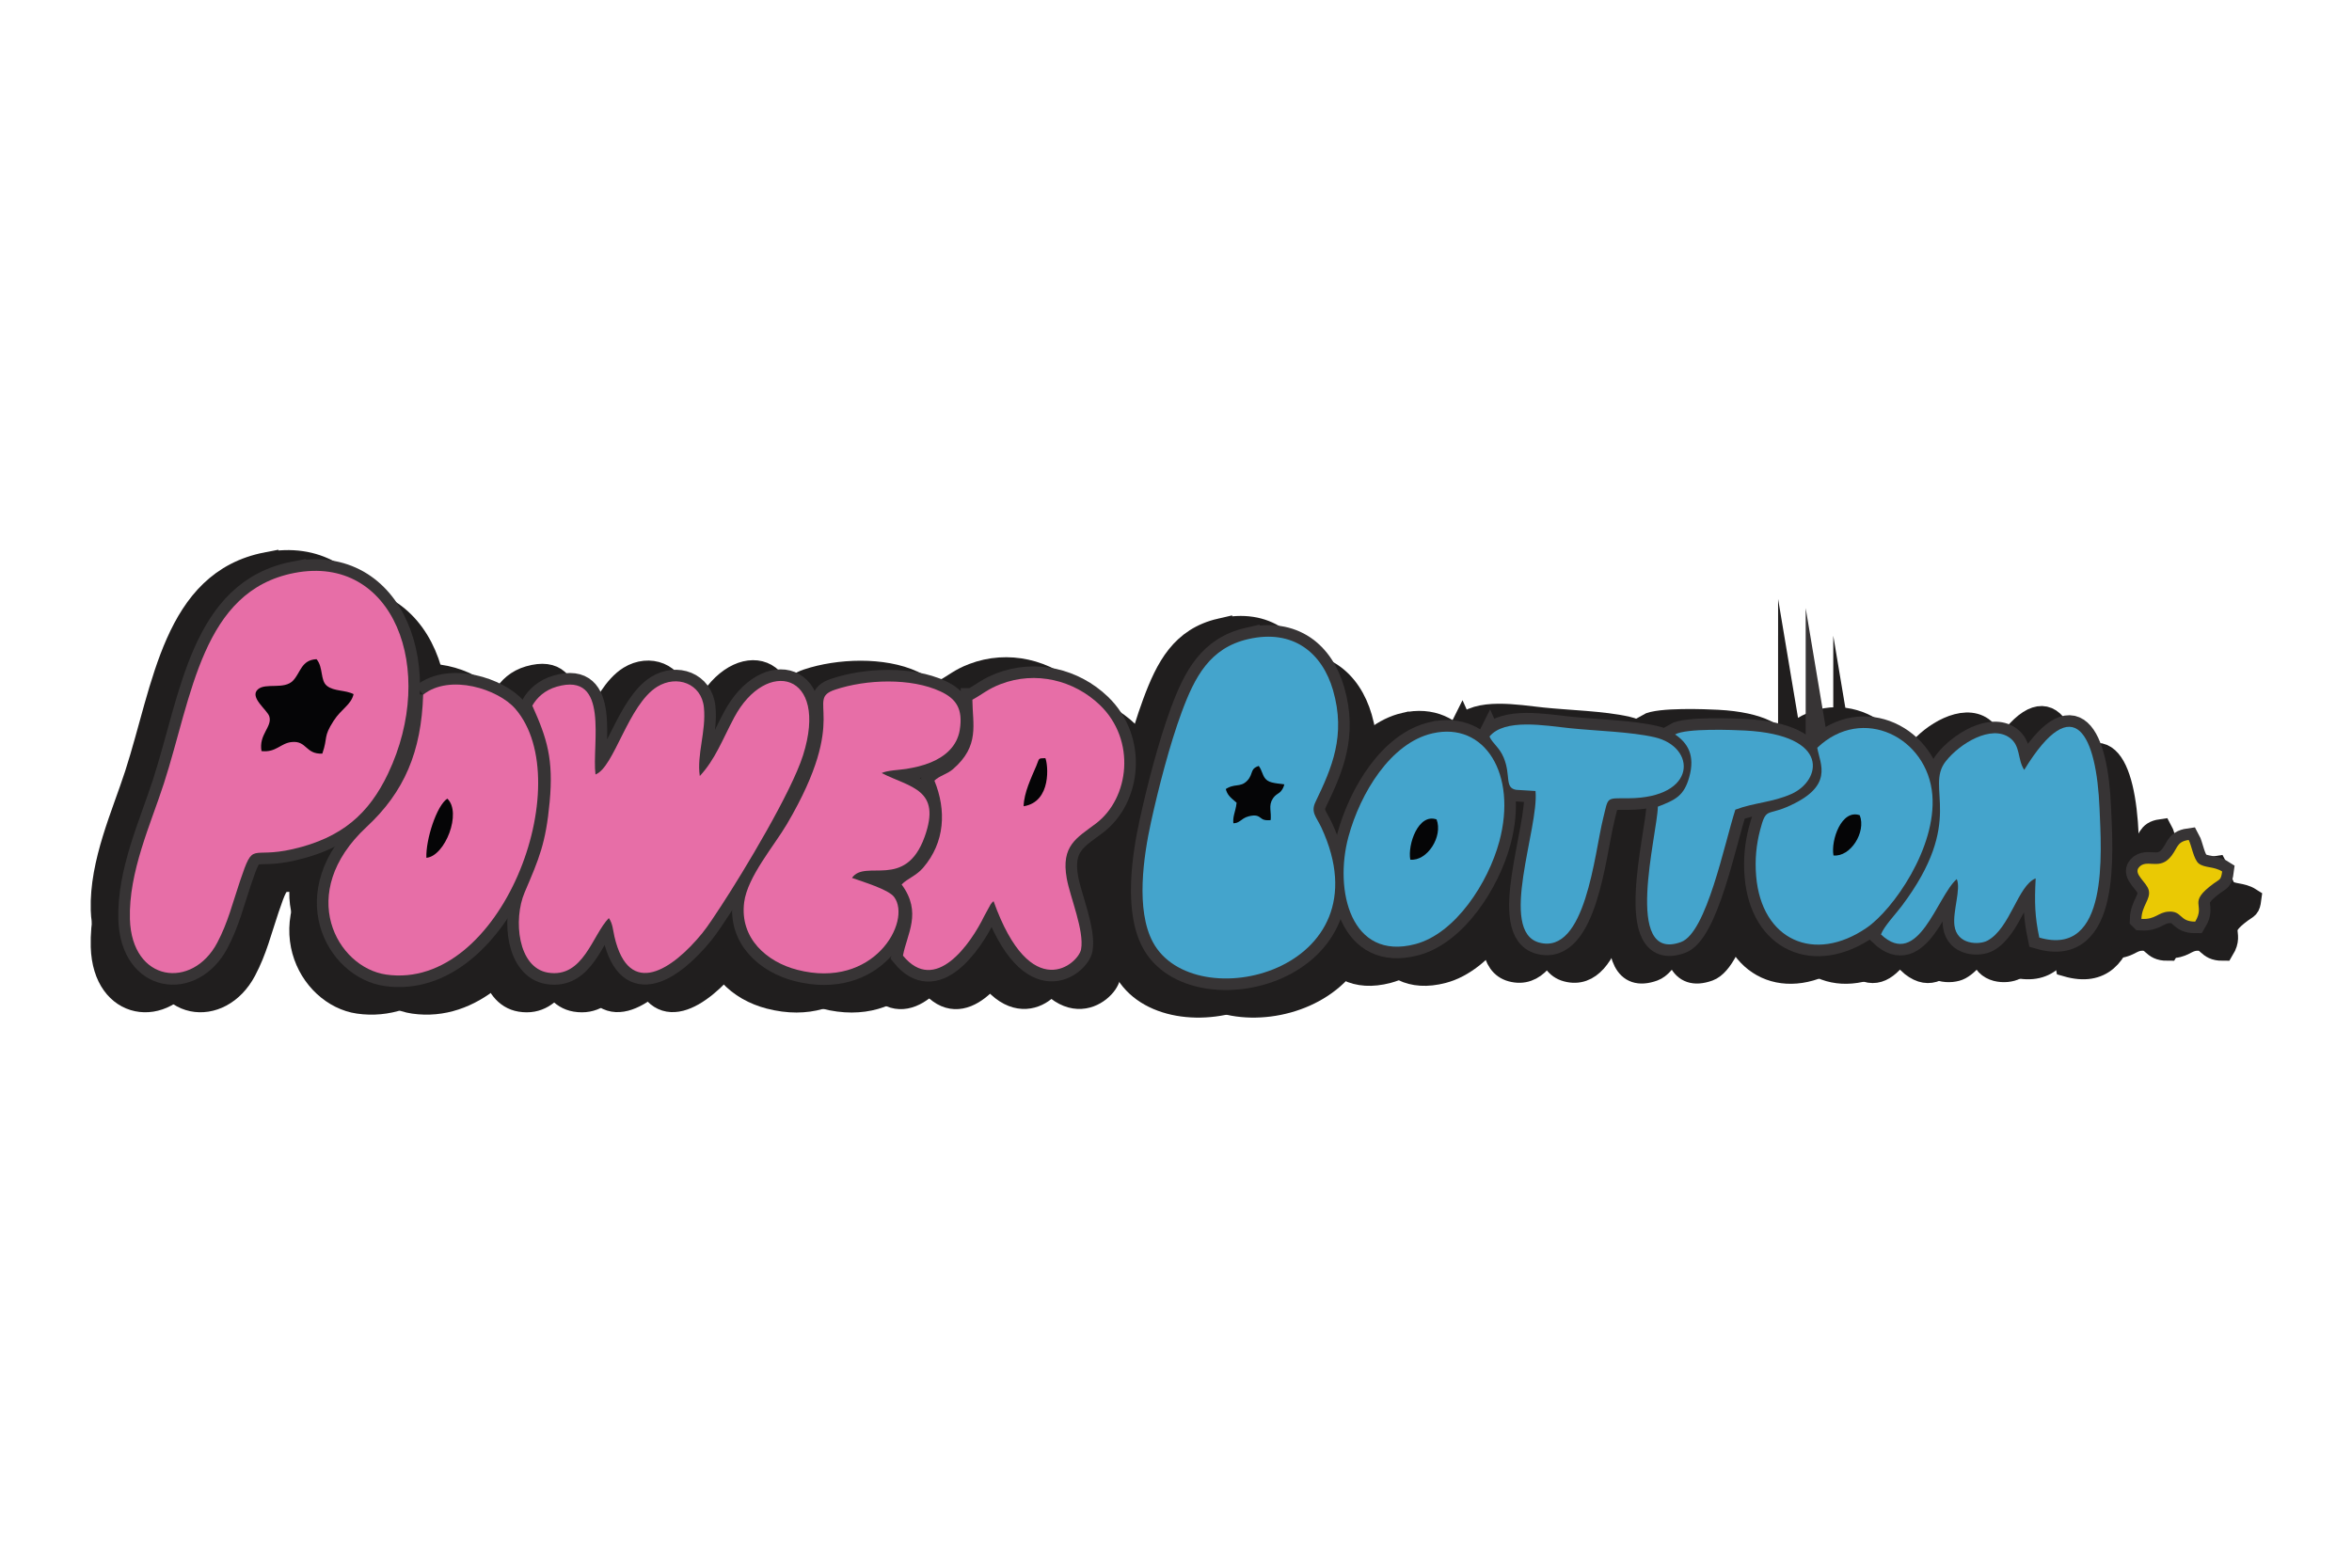 <?xml version="1.0" encoding="UTF-8"?>
<!DOCTYPE svg PUBLIC "-//W3C//DTD SVG 1.1//EN" "http://www.w3.org/Graphics/SVG/1.1/DTD/svg11.dtd">
<!-- Creator: CorelDRAW 2017 -->
<svg xmlns="http://www.w3.org/2000/svg" xml:space="preserve" width="50.8mm" height="33.867mm" version="1.1" style="shape-rendering:geometricPrecision; text-rendering:geometricPrecision; image-rendering:optimizeQuality; fill-rule:evenodd; clip-rule:evenodd"
viewBox="0 0 5079.98 3386.66"
 xmlns:xlink="http://www.w3.org/1999/xlink">
 <defs>
  <style type="text/css">
   <![CDATA[
    .str2 {stroke:#373435;stroke-width:50;stroke-miterlimit:22.926}
    .str0 {stroke:#201E1E;stroke-width:50;stroke-miterlimit:22.926}
    .str1 {stroke:#201E1E;stroke-width:7.62;stroke-miterlimit:22.926}
    .str3 {stroke:#44A4CC;stroke-width:7.62;stroke-miterlimit:22.926}
    .fil0 {fill:none}
    .fil2 {fill:#373435}
    .fil1 {fill:#201E1E}
    .fil5 {fill:#050506}
    .fil4 {fill:#44A4CC}
    .fil3 {fill:#E76EA7}
    .fil6 {fill:#EAC904}
   ]]>
  </style>
 </defs>
 <g id="Capa_x0020_1">
  <rect class="fil0" x="-0" width="5079.99" height="3386.66"/>
  <g id="_1689551056784">
   <path class="fil1 str0" d="M4019.62 1907.64c36.69,3.57 70.88,-50.22 56.78,-86.91 -39.17,-13.87 -62.79,53.71 -56.78,86.91z"/>
   <path class="fil1 str0" d="M3105.6 1916.7c36.7,3.58 70.89,-50.22 56.78,-86.9 -39.16,-13.88 -62.79,53.71 -56.78,86.9z"/>
   <path class="fil1 str0" d="M2270.47 1801.31c61.17,-9.61 52.74,-91.14 46.93,-103.91 -16.6,0.34 -12.54,0.12 -19.42,16.38 -10.96,25.9 -26.85,58.45 -27.51,87.53z"/>
   <path class="fil1 str0" d="M980.51 1912.68c40.47,-3.44 77.12,-98.01 45.2,-127.81 -22.95,14.79 -46.73,88.38 -45.2,127.81z"/>
   <path class="fil1 str0" d="M2702.67 1762.43c3.94,16.5 10.74,21.54 23.8,32.86 -2.13,17.41 -9.46,28.58 -6.33,46.34 18.73,1.87 21.29,-10.84 37.24,-14.88 29.27,-7.39 15.2,12.34 50.16,7.95 2.79,-23.85 -5.36,-33.57 4.88,-48.8 8.03,-11.93 18.74,-6.76 26.07,-34.72 -9.53,-2.63 -30.46,-2.35 -39.42,-8.62 -10.03,-7.03 -8.34,-19.29 -19.34,-32.77 -25.08,7.11 -15.76,19.61 -28.87,33.45 -13.98,14.76 -25.43,3.42 -48.19,19.19z"/>
   <path class="fil1 str0" d="M4684.72 2044.64c30.72,1.81 35.67,-14.22 58.56,-15.69 29.94,-1.92 22.88,21.83 57.66,21.59 23.63,-39.2 -18.8,-39.42 40.31,-82.65 12.95,-9.48 15.39,-6.93 17.86,-25.69 -17.81,-11.29 -37.48,-7.23 -50.44,-17.14 -11.04,-8.44 -15.93,-40.37 -21.84,-50.98 -28.81,4.11 -23.05,20.93 -42.69,40.51 -23.37,23.32 -48.48,0.41 -64.49,18.37 -13.31,14.91 17.05,32.25 21.05,50.3 4.23,19 -15,32.71 -15.98,61.38z"/>
   <path class="fil1 str0" d="M624.38 1682.13c32,3.52 40.76,-17.18 65.62,-19.58 32.47,-3.13 29.19,26.65 65.75,25.06 12.62,-36.16 1.3,-35.01 24.37,-70.79 17.1,-26.52 37.58,-34.2 43.15,-57.7 -17.4,-9.2 -42.12,-5.68 -57.51,-17.88 -14.97,-11.86 -7.48,-39.84 -22.48,-57.64 -32.77,1.61 -34.17,28.33 -50.4,45.92 -19.23,20.84 -59.68,4.21 -76.43,19.38 -18.82,17.05 20.6,44.3 24.84,58.39 6.8,22.58 -23.27,38.86 -16.91,74.84z"/>
   <path class="fil1 str0" d="M3677.53 1646.2c26.71,18.01 43.96,44.57 30.49,92.41 -11.24,39.92 -29.04,48.73 -67.72,63.59 -0.78,57.96 -76.52,338.21 49.91,292.52 55.44,-20.04 93.76,-212.44 117.49,-286.06 40.04,-15.24 80.24,-15.57 121.31,-33.99 63.92,-28.67 86.09,-127 -100.09,-136.95 -24.88,-1.33 -127.46,-5.44 -151.39,8.48z"/>
   <path class="fil1 str0" d="M3276.64 1650.68c6.79,15.29 21.34,23.05 30.75,45.71 16,38.51 1.14,65.49 27.21,69.45l41.46 2.53c8.01,79.1 -81.28,303.26 8.05,327.44 100.24,27.14 119.26,-193.16 137.81,-267.36 12.08,-48.31 5.1,-44.15 54.64,-44.39 149.87,-0.73 147.4,-111 56.7,-131.86 -51.95,-11.95 -126.77,-13.61 -182.96,-19.53 -54.36,-5.74 -140.98,-21.52 -173.66,18.01z"/>
   <path class="fil1 str0" d="M3153.48 1643.82c-90.24,20.67 -155.86,129.09 -181.43,223.31 -31.4,115.7 5.04,268.77 144.49,231.98 86.5,-22.82 157.28,-132.44 181.31,-221.57 39.21,-145.44 -31.44,-259.6 -144.37,-233.72z"/>
   <path class="fil1 str0" d="M3984.6 1674.97c5.95,35.66 38.01,83.62 -66.08,128.1 -42.77,18.27 -44.7,1.05 -57.45,50.08 -7.83,30.09 -11.53,62.29 -8.46,98.97 11.62,138.88 126.09,189.44 239.06,111.47 56.79,-39.18 150.55,-172.29 141.5,-286.36 -9.86,-124.41 -150.68,-195.68 -248.57,-102.26z"/>
   <path class="fil1 str0" d="M4431.62 1722.71c-15.07,-22.5 -7.19,-51.96 -31.63,-69.54 -39.54,-28.43 -107.15,11.9 -137.99,51.21 -45.39,57.84 44.41,127.46 -95.29,312.89 -12.43,16.49 -38.32,43.95 -44.54,60.97 81.02,76.26 120.97,-82.53 163.75,-119.6 9.44,21.36 -8.96,69.21 -5.02,100.31 5.35,42.17 53.74,42.25 71.48,32.56 49.23,-26.9 65.26,-118.88 103.96,-134.42 -2.76,51.9 -1.75,82.61 7.79,127.93 151.47,43.78 134.03,-184.57 130.16,-279.05 -6.41,-156.6 -53.58,-261.02 -162.67,-83.26z"/>
   <path class="fil1 str0" d="M1899.72 1956.1c28.69,-41.61 115.34,26.77 156.86,-88.59 37,-102.79 -29.81,-106.31 -92.78,-137.87 11.14,-5.85 40.08,-6.87 53.02,-9 18.71,-3.08 35.99,-6.96 53.31,-14.12 30.5,-12.63 56.71,-34.63 62.42,-70.28 7.26,-45.42 -7.91,-67.28 -41.6,-82.97 -64.03,-29.82 -160.82,-26.25 -227.77,-3.78 -66.51,22.32 35.29,53.86 -104.09,290.57 -27.6,46.88 -85.12,113.71 -92.2,168.64 -10.16,78.7 49.94,129.14 114.14,145.83 166.73,43.35 248.09,-105.08 209.93,-156.98 -12.44,-16.91 -69.44,-33.46 -91.24,-41.45z"/>
   <path class="fil1 str0" d="M2755.51 1440.22c-82.7,19.02 -115.3,81.04 -143.89,158.46 -25.67,69.5 -50.02,163.86 -65.94,236.46 -16.47,75.03 -33.2,189.98 3.85,259.49 88.36,165.73 508.45,63.46 364.04,-247.25 -10.85,-23.35 -23.58,-32.89 -12.67,-55.52 35.24,-73.06 66.07,-143.51 37.84,-241.19 -23.07,-79.85 -85.29,-132.99 -183.23,-110.45z"/>
   <path class="fil1 str0" d="M973.54 1560.27c-3.75,122.94 -40.6,209.92 -122.07,285.63 -154.11,143.18 -64.26,303.78 42.2,319.02 248.57,35.63 416.23,-415.16 279,-574.08 -36.83,-42.64 -141.12,-76.33 -199.13,-30.57z"/>
   <path class="fil1 str0" d="M2159.77 1571.23c0.4,53.24 16.49,99.46 -41.76,149.8 -13.37,11.55 -29.04,13.96 -40.22,24.99 26,63.65 23.15,133.08 -24.61,188.42 -15.04,17.42 -32.99,22.36 -46.2,35.86 44.93,60.87 11.3,106.98 2.87,153.67 69.29,84.86 145.91,-24.35 175.81,-85.97l13.31 -24.38c4.21,-5.53 2.39,-3.48 6.55,-7.28 80.55,225.29 183.38,135.26 189.02,104.02 7.26,-40.16 -23.68,-112.75 -30.93,-152.92 -12.81,-71.09 21.4,-87.49 62.84,-118.73 72.68,-54.79 87.4,-180.59 8.63,-256.15 -55.91,-53.63 -138.62,-74.14 -214.15,-45.16 -27.46,10.53 -37.46,20.66 -61.16,33.83z"/>
   <path class="fil1 str0" d="M1345.75 1732.65c-8.21,-64.73 31.68,-222.87 -83.63,-189.68 -25.63,7.38 -43.02,23.58 -52.8,41.08 31.86,70.73 46.01,115.73 37.45,207.75 -8.38,90.2 -22.83,122.24 -54.16,195.91 -24.73,58.14 -14.8,162.32 50.52,173.04 76.54,12.57 95.85,-81.62 131.46,-117.84 8.36,11.62 9.09,26.97 12.17,40.2 31.44,135.4 126.08,70.14 189.3,-7.23 12.38,-15.15 28.86,-40.59 40.63,-58.55 50.65,-77.36 152.13,-246.56 177.28,-325.93 56.92,-179.62 -79.67,-211.56 -148.73,-81.72 -25.7,48.32 -40.52,89.95 -74.18,126.35 -6.95,-46.16 14.02,-96.7 8.89,-148.08 -5.19,-51.95 -58.6,-71.01 -100.89,-44.85 -62.91,38.92 -92.87,174.38 -133.31,189.55z"/>
   <path class="fil1 str0" d="M695.41 1297.3c-199.38,38.56 -220.89,266.08 -281.94,455.07 -28,86.66 -76.34,190.92 -73.3,292.85 4.08,136.62 134.78,152.48 188.5,51.1 23.28,-43.94 32.99,-85.19 49.34,-133.56 30.11,-89.06 20.66,-47.37 114.25,-68.9 105.67,-24.31 164.31,-76.42 205.63,-163.52 106.69,-224.92 11.11,-474.36 -202.48,-433.04z"/>
   <path class="fil1 str1" d="M695.41 1297.29c-199.38,38.57 -220.89,266.09 -281.95,455.07 -27.99,86.67 -76.33,190.93 -73.29,292.86 4.08,136.62 134.78,152.48 188.5,51.1 23.28,-43.94 32.99,-85.19 49.34,-133.55 30.11,-89.07 20.66,-47.38 114.25,-68.91 105.67,-24.31 164.31,-76.42 205.63,-163.52 106.69,-224.92 11.11,-474.36 -202.48,-433.05z"/>
   <path class="fil1 str1" d="M1345.74 1732.65c-8.21,-64.73 31.69,-222.87 -83.63,-189.68 -25.62,7.38 -43.01,23.58 -52.79,41.07 31.86,70.74 46.01,115.75 37.46,207.75 -8.38,90.22 -22.84,122.26 -54.17,195.92 -24.73,58.14 -14.8,162.31 50.52,173.04 76.54,12.57 95.85,-81.62 131.46,-117.84 8.36,11.61 9.09,26.97 12.17,40.2 31.44,135.4 126.09,70.14 189.3,-7.23 12.38,-15.15 28.86,-40.59 40.63,-58.55 50.65,-77.35 152.13,-246.56 177.28,-325.93 56.92,-179.61 -79.67,-211.57 -148.73,-81.72 -25.7,48.32 -40.53,89.94 -74.19,126.35 -6.94,-46.16 14.03,-96.7 8.9,-148.08 -5.18,-51.95 -58.6,-71.02 -100.89,-44.85 -62.91,38.92 -92.87,174.38 -133.32,189.55z"/>
   <path class="fil1 str1" d="M2159.77 1571.23c0.4,53.24 16.48,99.46 -41.77,149.8 -13.35,11.54 -29.03,13.96 -40.21,24.99 26,63.65 23.14,133.08 -24.61,188.42 -15.04,17.42 -32.99,22.36 -46.2,35.87 44.93,60.86 11.3,106.97 2.87,153.67 69.29,84.85 145.91,-24.36 175.81,-85.98l13.31 -24.38c4.21,-5.53 2.39,-3.48 6.56,-7.28 80.54,225.3 183.37,135.26 189.02,104.02 7.25,-40.17 -23.69,-112.75 -30.93,-152.92 -12.82,-71.09 21.39,-87.49 62.83,-118.73 72.68,-54.79 87.39,-180.6 8.63,-256.15 -55.91,-53.63 -138.61,-74.13 -214.15,-45.16 -27.46,10.53 -37.47,20.65 -61.16,33.83z"/>
   <path class="fil1 str1" d="M973.54 1560.27c-3.75,122.95 -40.6,209.92 -122.08,285.63 -154.09,143.18 -64.25,303.77 42.21,319.02 248.58,35.62 416.24,-415.16 278.99,-574.08 -36.82,-42.64 -141.11,-76.33 -199.12,-30.57z"/>
   <path class="fil1 str1" d="M2755.5 1440.22c-82.69,19.01 -115.29,81.04 -143.88,158.46 -25.67,69.49 -50.01,163.86 -65.94,236.46 -16.46,75.03 -33.21,189.98 3.85,259.48 88.36,165.73 508.45,63.47 364.04,-247.24 -10.85,-23.36 -23.58,-32.89 -12.67,-55.52 35.23,-73.05 66.07,-143.52 37.85,-241.19 -23.08,-79.86 -85.3,-132.99 -183.25,-110.45z"/>
   <path class="fil1 str1" d="M1899.73 1956.1c28.68,-41.61 115.33,26.77 156.85,-88.59 37,-102.79 -29.81,-106.31 -92.78,-137.86 11.15,-5.87 40.08,-6.88 53.02,-9.01 18.71,-3.09 35.99,-6.95 53.31,-14.12 30.5,-12.63 56.71,-34.64 62.42,-70.28 7.26,-45.42 -7.91,-67.28 -41.6,-82.97 -64.03,-29.82 -160.82,-26.25 -227.77,-3.78 -66.51,22.32 35.29,53.86 -104.08,290.57 -27.61,46.88 -85.13,113.71 -92.21,168.64 -10.16,78.7 49.94,129.14 114.13,145.83 166.73,43.35 248.1,-105.08 209.93,-156.98 -12.44,-16.91 -69.44,-33.47 -91.22,-41.45z"/>
   <path class="fil1 str1" d="M4431.62 1722.71c-15.07,-22.5 -7.18,-51.96 -31.63,-69.54 -39.54,-28.43 -107.15,11.9 -138,51.21 -45.38,57.84 44.42,127.46 -95.28,312.89 -12.43,16.49 -38.32,43.95 -44.54,60.97 81.02,76.26 120.97,-82.53 163.75,-119.6 9.45,21.36 -8.96,69.22 -5.02,100.32 5.35,42.16 53.74,42.24 71.48,32.55 49.23,-26.9 65.25,-118.88 103.96,-134.42 -2.76,51.9 -1.75,82.61 7.79,127.93 151.47,43.78 134.02,-184.57 130.15,-279.05 -6.41,-156.6 -53.58,-261.02 -162.66,-83.26z"/>
   <path class="fil1 str1" d="M3984.6 1674.98c5.95,35.65 38,83.61 -66.09,128.09 -42.75,18.27 -44.69,1.05 -57.45,50.08 -7.82,30.09 -11.52,62.29 -8.45,98.97 11.62,138.89 126.09,189.44 239.07,111.47 56.78,-39.19 150.54,-172.29 141.5,-286.36 -9.86,-124.41 -150.69,-195.69 -248.58,-102.25z"/>
   <path class="fil1 str1" d="M3153.48 1643.81c-90.24,20.68 -155.86,129.09 -181.43,223.31 -31.39,115.71 5.04,268.78 144.49,231.99 86.5,-22.83 157.29,-132.44 181.31,-221.57 39.21,-145.44 -31.44,-259.6 -144.37,-233.73z"/>
   <path class="fil1 str1" d="M3276.64 1650.68c6.79,15.29 21.34,23.05 30.76,45.72 15.99,38.5 1.13,65.48 27.2,69.45l41.46 2.52c8.01,79.1 -81.28,303.26 8.05,327.45 100.24,27.14 119.27,-193.16 137.81,-267.36 12.07,-48.32 5.1,-44.16 54.64,-44.4 149.87,-0.72 147.41,-111 56.69,-131.86 -51.94,-11.95 -126.76,-13.61 -182.95,-19.54 -54.35,-5.73 -140.98,-21.52 -173.66,18.02z"/>
   <path class="fil1 str1" d="M3677.53 1646.2c26.72,18.02 43.97,44.57 30.49,92.41 -11.24,39.92 -29.04,48.73 -67.72,63.59 -0.78,57.96 -76.53,338.21 49.91,292.51 55.44,-20.04 93.76,-212.43 117.5,-286.05 40.03,-15.24 80.23,-15.57 121.3,-33.99 63.92,-28.67 86.09,-127 -100.09,-136.95 -24.89,-1.33 -127.46,-5.43 -151.39,8.48z"/>
   <path class="fil1 str1" d="M624.38 1682.13c32,3.52 40.76,-17.18 65.62,-19.58 32.47,-3.13 29.19,26.65 65.74,25.06 12.62,-36.16 1.31,-35.01 24.38,-70.79 17.1,-26.52 37.58,-34.19 43.15,-57.7 -17.4,-9.2 -42.12,-5.68 -57.51,-17.88 -14.97,-11.86 -7.48,-39.84 -22.48,-57.64 -32.77,1.61 -34.18,28.33 -50.4,45.92 -19.23,20.84 -59.68,4.21 -76.43,19.38 -18.82,17.05 20.6,44.31 24.84,58.39 6.8,22.59 -23.27,38.86 -16.91,74.84z"/>
   <path class="fil1 str1" d="M4684.73 2044.64c30.7,1.81 35.67,-14.22 58.55,-15.69 29.93,-1.92 22.88,21.83 57.66,21.58 23.63,-39.19 -18.81,-39.41 40.31,-82.65 12.96,-9.47 15.39,-6.92 17.86,-25.68 -17.81,-11.29 -37.48,-7.24 -50.44,-17.14 -11.04,-8.44 -15.93,-40.37 -21.85,-50.98 -28.8,4.1 -23.04,20.92 -42.68,40.51 -23.37,23.32 -48.48,0.41 -64.5,18.36 -13.3,14.92 17.06,32.26 21.07,50.31 4.22,19.01 -15.01,32.71 -15.98,61.38z"/>
   <path class="fil1 str1" d="M2702.67 1762.43c3.94,16.5 10.74,21.54 23.81,32.86 -2.14,17.41 -9.47,28.58 -6.33,46.33 18.71,1.88 21.28,-10.84 37.23,-14.87 29.27,-7.39 15.2,12.35 50.16,7.95 2.79,-23.85 -5.36,-33.57 4.88,-48.79 8.03,-11.94 18.74,-6.76 26.08,-34.73 -9.53,-2.63 -30.47,-2.35 -39.43,-8.62 -10.03,-7.03 -8.34,-19.3 -19.34,-32.77 -25.09,7.11 -15.76,19.61 -28.87,33.45 -13.98,14.76 -25.43,3.43 -48.19,19.19z"/>
   <path class="fil1 str1" d="M980.51 1912.68c40.47,-3.45 77.12,-98 45.2,-127.81 -22.94,14.79 -46.74,88.37 -45.2,127.81z"/>
   <path class="fil1 str1" d="M2270.47 1801.31c61.17,-9.61 52.74,-91.13 46.93,-103.91 -16.6,0.34 -12.53,0.12 -19.42,16.38 -10.96,25.89 -26.85,58.44 -27.51,87.53z"/>
   <path class="fil1 str1" d="M4019.62 1907.63c36.7,3.59 70.88,-50.2 56.78,-86.89 -39.17,-13.88 -62.79,53.7 -56.78,86.89z"/>
   <path class="fil1 str1" d="M3105.6 1916.7c36.7,3.58 70.89,-50.21 56.79,-86.9 -39.17,-13.88 -62.8,53.7 -56.79,86.9z"/>
   <path class="fil1 str0" d="M3900.45 1907.64c36.7,3.57 70.89,-50.22 56.79,-86.91 -39.17,-13.87 -62.79,53.71 -56.79,86.91z"/>
   <path class="fil1 str0" d="M2986.44 1916.7c36.7,3.58 70.89,-50.22 56.78,-86.9 -39.16,-13.88 -62.79,53.71 -56.78,86.9z"/>
   <path class="fil1 str0" d="M2151.31 1801.31c61.17,-9.61 52.74,-91.14 46.93,-103.91 -16.6,0.34 -12.54,0.12 -19.42,16.38 -10.96,25.9 -26.85,58.45 -27.51,87.53z"/>
   <path class="fil1 str0" d="M861.35 1912.68c40.47,-3.44 77.12,-98.01 45.2,-127.81 -22.95,14.79 -46.73,88.38 -45.2,127.81z"/>
   <path class="fil1 str0" d="M2583.51 1762.43c3.94,16.5 10.74,21.54 23.8,32.86 -2.13,17.41 -9.46,28.58 -6.33,46.34 18.73,1.87 21.29,-10.84 37.24,-14.88 29.27,-7.39 15.2,12.34 50.16,7.95 2.79,-23.85 -5.36,-33.57 4.88,-48.8 8.03,-11.93 18.74,-6.76 26.07,-34.72 -9.53,-2.63 -30.46,-2.35 -39.42,-8.62 -10.03,-7.03 -8.34,-19.29 -19.34,-32.77 -25.09,7.11 -15.76,19.61 -28.87,33.45 -13.98,14.76 -25.43,3.42 -48.19,19.19z"/>
   <path class="fil1 str0" d="M4565.56 2044.64c30.72,1.81 35.67,-14.22 58.56,-15.69 29.94,-1.92 22.88,21.83 57.66,21.59 23.63,-39.2 -18.81,-39.42 40.31,-82.65 12.95,-9.48 15.39,-6.93 17.86,-25.69 -17.81,-11.29 -37.48,-7.23 -50.44,-17.14 -11.04,-8.44 -15.93,-40.37 -21.84,-50.98 -28.82,4.11 -23.05,20.93 -42.69,40.51 -23.37,23.32 -48.48,0.41 -64.49,18.37 -13.31,14.91 17.04,32.25 21.05,50.3 4.23,19 -15,32.71 -15.98,61.38z"/>
   <path class="fil1 str0" d="M505.22 1682.13c32,3.52 40.76,-17.18 65.62,-19.58 32.47,-3.13 29.19,26.65 65.75,25.06 12.62,-36.16 1.3,-35.01 24.37,-70.79 17.1,-26.52 37.58,-34.2 43.15,-57.7 -17.4,-9.2 -42.12,-5.68 -57.52,-17.88 -14.96,-11.86 -7.47,-39.84 -22.47,-57.64 -32.77,1.61 -34.17,28.33 -50.41,45.92 -19.22,20.84 -59.67,4.21 -76.43,19.38 -18.82,17.05 20.61,44.3 24.85,58.39 6.8,22.58 -23.27,38.86 -16.91,74.84z"/>
   <path class="fil1 str0" d="M3558.37 1646.2c26.71,18.01 43.96,44.57 30.49,92.41 -11.24,39.92 -29.04,48.73 -67.72,63.59 -0.78,57.96 -76.52,338.21 49.91,292.52 55.44,-20.04 93.76,-212.44 117.49,-286.06 40.04,-15.24 80.24,-15.57 121.31,-33.99 63.92,-28.67 86.09,-127 -100.09,-136.95 -24.89,-1.33 -127.46,-5.44 -151.39,8.48z"/>
   <path class="fil1 str0" d="M3157.48 1650.68c6.79,15.29 21.34,23.05 30.75,45.71 16,38.51 1.14,65.49 27.21,69.45l41.46 2.53c8.01,79.1 -81.28,303.26 8.05,327.44 100.24,27.14 119.26,-193.16 137.81,-267.36 12.07,-48.31 5.1,-44.15 54.64,-44.39 149.87,-0.73 147.4,-111 56.7,-131.86 -51.95,-11.95 -126.77,-13.61 -182.96,-19.53 -54.36,-5.74 -140.98,-21.52 -173.66,18.01z"/>
   <path class="fil1 str0" d="M3034.32 1643.82c-90.24,20.67 -155.86,129.09 -181.43,223.31 -31.4,115.7 5.04,268.77 144.49,231.98 86.5,-22.82 157.28,-132.44 181.31,-221.57 39.21,-145.44 -31.44,-259.6 -144.37,-233.72z"/>
   <path class="fil1 str0" d="M3865.44 1674.97c5.95,35.66 38.01,83.62 -66.08,128.1 -42.77,18.27 -44.7,1.05 -57.46,50.08 -7.82,30.09 -11.52,62.29 -8.45,98.97 11.62,138.88 126.09,189.44 239.06,111.47 56.79,-39.18 150.55,-172.29 141.5,-286.36 -9.86,-124.41 -150.68,-195.68 -248.57,-102.26z"/>
   <path class="fil1 str0" d="M4312.46 1722.71c-15.07,-22.5 -7.19,-51.96 -31.63,-69.54 -39.54,-28.43 -107.15,11.9 -137.99,51.21 -45.39,57.84 44.41,127.46 -95.29,312.89 -12.43,16.49 -38.32,43.95 -44.54,60.97 81.02,76.26 120.97,-82.53 163.75,-119.6 9.44,21.36 -8.96,69.21 -5.02,100.31 5.35,42.17 53.74,42.25 71.48,32.56 49.23,-26.9 65.26,-118.88 103.96,-134.42 -2.76,51.9 -1.75,82.61 7.79,127.93 151.47,43.78 134.03,-184.57 130.16,-279.05 -6.41,-156.6 -53.58,-261.02 -162.67,-83.26z"/>
   <path class="fil1 str0" d="M1780.56 1956.1c28.69,-41.61 115.34,26.77 156.86,-88.59 37,-102.79 -29.81,-106.31 -92.78,-137.87 11.14,-5.85 40.08,-6.87 53.02,-9 18.71,-3.08 35.99,-6.96 53.31,-14.12 30.5,-12.63 56.71,-34.63 62.42,-70.28 7.26,-45.42 -7.91,-67.28 -41.6,-82.97 -64.04,-29.82 -160.82,-26.25 -227.77,-3.78 -66.51,22.32 35.29,53.86 -104.09,290.57 -27.6,46.88 -85.12,113.71 -92.2,168.64 -10.16,78.7 49.94,129.14 114.14,145.83 166.73,43.35 248.09,-105.08 209.93,-156.98 -12.44,-16.91 -69.44,-33.46 -91.24,-41.45z"/>
   <path class="fil1 str0" d="M2636.34 1440.22c-82.69,19.02 -115.29,81.04 -143.88,158.46 -25.67,69.5 -50.02,163.86 -65.94,236.46 -16.47,75.03 -33.2,189.98 3.85,259.49 88.36,165.73 508.45,63.46 364.04,-247.25 -10.85,-23.35 -23.58,-32.89 -12.67,-55.52 35.24,-73.06 66.07,-143.51 37.84,-241.19 -23.07,-79.85 -85.29,-132.99 -183.24,-110.45z"/>
   <path class="fil1 str0" d="M854.37 1560.27c-3.74,122.94 -40.59,209.92 -122.06,285.63 -154.11,143.18 -64.26,303.78 42.2,319.02 248.57,35.63 416.23,-415.16 279,-574.08 -36.83,-42.64 -141.12,-76.33 -199.14,-30.57z"/>
   <path class="fil1 str0" d="M2040.61 1571.23c0.39,53.24 16.49,99.46 -41.76,149.8 -13.37,11.55 -29.04,13.96 -40.22,24.99 26,63.65 23.15,133.08 -24.61,188.42 -15.04,17.42 -32.99,22.36 -46.2,35.86 44.93,60.87 11.29,106.98 2.87,153.67 69.29,84.86 145.9,-24.35 175.81,-85.97l13.31 -24.38c4.21,-5.53 2.38,-3.48 6.55,-7.28 80.55,225.29 183.38,135.26 189.02,104.02 7.26,-40.16 -23.68,-112.75 -30.93,-152.92 -12.81,-71.09 21.4,-87.49 62.84,-118.73 72.68,-54.79 87.4,-180.59 8.63,-256.15 -55.92,-53.63 -138.62,-74.14 -214.15,-45.16 -27.46,10.53 -37.46,20.66 -61.16,33.83z"/>
   <path class="fil1 str0" d="M1226.59 1732.65c-8.21,-64.73 31.68,-222.87 -83.63,-189.68 -25.64,7.38 -43.02,23.58 -52.8,41.08 31.86,70.73 46.01,115.73 37.45,207.75 -8.38,90.2 -22.83,122.24 -54.16,195.91 -24.73,58.14 -14.8,162.32 50.52,173.04 76.54,12.57 95.85,-81.62 131.46,-117.84 8.36,11.62 9.09,26.97 12.17,40.2 31.44,135.4 126.08,70.14 189.3,-7.23 12.38,-15.15 28.86,-40.59 40.63,-58.55 50.65,-77.36 152.13,-246.56 177.28,-325.93 56.92,-179.62 -79.67,-211.56 -148.73,-81.72 -25.7,48.32 -40.52,89.95 -74.18,126.35 -6.95,-46.16 14.02,-96.7 8.89,-148.08 -5.19,-51.95 -58.6,-71.01 -100.89,-44.85 -62.91,38.92 -92.87,174.38 -133.31,189.55z"/>
   <path class="fil1 str0" d="M576.25 1297.3c-199.38,38.56 -220.89,266.08 -281.94,455.07 -28,86.66 -76.34,190.92 -73.3,292.85 4.07,136.62 134.78,152.48 188.5,51.1 23.28,-43.94 32.99,-85.19 49.34,-133.56 30.11,-89.06 20.66,-47.37 114.25,-68.9 105.67,-24.31 164.31,-76.42 205.63,-163.52 106.69,-224.92 11.11,-474.36 -202.48,-433.04z"/>
   <path class="fil1 str1" d="M576.25 1297.29c-199.38,38.57 -220.89,266.09 -281.95,455.07 -27.99,86.67 -76.33,190.93 -73.29,292.86 4.08,136.62 134.78,152.48 188.5,51.1 23.28,-43.94 32.99,-85.19 49.34,-133.55 30.11,-89.07 20.66,-47.38 114.25,-68.91 105.67,-24.31 164.31,-76.42 205.63,-163.52 106.69,-224.92 11.11,-474.36 -202.48,-433.05z"/>
   <path class="fil1 str1" d="M1226.58 1732.65c-8.21,-64.73 31.69,-222.87 -83.63,-189.68 -25.62,7.38 -43.01,23.58 -52.79,41.07 31.86,70.74 46.01,115.75 37.46,207.75 -8.38,90.22 -22.84,122.26 -54.17,195.92 -24.73,58.14 -14.8,162.31 50.52,173.04 76.54,12.57 95.85,-81.62 131.46,-117.84 8.36,11.61 9.09,26.97 12.16,40.2 31.45,135.4 126.09,70.14 189.31,-7.23 12.38,-15.15 28.86,-40.59 40.63,-58.55 50.65,-77.35 152.13,-246.56 177.28,-325.93 56.92,-179.61 -79.67,-211.57 -148.73,-81.72 -25.7,48.32 -40.53,89.94 -74.19,126.35 -6.94,-46.16 14.03,-96.7 8.9,-148.08 -5.18,-51.95 -58.6,-71.02 -100.89,-44.85 -62.91,38.92 -92.87,174.38 -133.32,189.55z"/>
   <path class="fil1 str1" d="M2040.61 1571.23c0.4,53.24 16.48,99.46 -41.77,149.8 -13.35,11.54 -29.03,13.96 -40.21,24.99 26,63.65 23.14,133.08 -24.61,188.42 -15.04,17.42 -32.99,22.36 -46.2,35.87 44.93,60.86 11.3,106.97 2.87,153.67 69.29,84.85 145.9,-24.36 175.81,-85.98l13.31 -24.38c4.21,-5.53 2.39,-3.48 6.56,-7.28 80.54,225.3 183.37,135.26 189.01,104.02 7.26,-40.17 -23.68,-112.75 -30.92,-152.92 -12.82,-71.09 21.39,-87.49 62.83,-118.73 72.68,-54.79 87.39,-180.6 8.63,-256.15 -55.91,-53.63 -138.61,-74.13 -214.15,-45.16 -27.46,10.53 -37.47,20.65 -61.16,33.83z"/>
   <path class="fil1 str1" d="M854.38 1560.27c-3.75,122.95 -40.6,209.92 -122.08,285.63 -154.09,143.18 -64.25,303.77 42.21,319.02 248.58,35.62 416.24,-415.16 278.99,-574.08 -36.82,-42.64 -141.11,-76.33 -199.12,-30.57z"/>
   <path class="fil1 str1" d="M2636.34 1440.22c-82.69,19.01 -115.29,81.04 -143.88,158.46 -25.67,69.49 -50.01,163.86 -65.94,236.46 -16.46,75.03 -33.21,189.98 3.85,259.48 88.36,165.73 508.45,63.47 364.04,-247.24 -10.85,-23.36 -23.58,-32.89 -12.67,-55.52 35.23,-73.05 66.07,-143.52 37.85,-241.19 -23.08,-79.86 -85.3,-132.99 -183.25,-110.45z"/>
   <path class="fil1 str1" d="M1780.57 1956.1c28.68,-41.61 115.33,26.77 156.85,-88.59 37,-102.79 -29.81,-106.31 -92.78,-137.86 11.15,-5.87 40.08,-6.88 53.02,-9.01 18.71,-3.09 35.99,-6.95 53.31,-14.12 30.5,-12.63 56.71,-34.64 62.42,-70.28 7.26,-45.42 -7.91,-67.28 -41.6,-82.97 -64.03,-29.82 -160.82,-26.25 -227.77,-3.78 -66.51,22.32 35.29,53.86 -104.08,290.57 -27.61,46.88 -85.13,113.71 -92.21,168.64 -10.16,78.7 49.94,129.14 114.13,145.83 166.73,43.35 248.1,-105.08 209.93,-156.98 -12.44,-16.91 -69.44,-33.47 -91.22,-41.45z"/>
   <path class="fil1 str1" d="M4312.46 1722.71c-15.07,-22.5 -7.18,-51.96 -31.63,-69.54 -39.54,-28.43 -107.15,11.9 -138,51.21 -45.38,57.84 44.42,127.46 -95.28,312.89 -12.43,16.49 -38.32,43.95 -44.54,60.97 81.02,76.26 120.97,-82.53 163.75,-119.6 9.45,21.36 -8.96,69.22 -5.02,100.32 5.35,42.16 53.74,42.24 71.48,32.55 49.23,-26.9 65.25,-118.88 103.96,-134.42 -2.76,51.9 -1.75,82.61 7.79,127.93 151.47,43.78 134.02,-184.57 130.15,-279.05 -6.41,-156.6 -53.58,-261.02 -162.66,-83.26z"/>
   <path class="fil1 str1" d="M3865.44 1674.98c5.95,35.65 38,83.61 -66.09,128.09 -42.75,18.27 -44.69,1.05 -57.45,50.08 -7.82,30.09 -11.52,62.29 -8.45,98.97 11.62,138.89 126.09,189.44 239.07,111.47 56.78,-39.19 150.54,-172.29 141.5,-286.36 -9.86,-124.41 -150.69,-195.69 -248.58,-102.25z"/>
   <path class="fil1 str1" d="M3034.32 1643.81c-90.24,20.68 -155.86,129.09 -181.43,223.31 -31.39,115.71 5.04,268.78 144.49,231.99 86.5,-22.83 157.28,-132.44 181.31,-221.57 39.21,-145.44 -31.44,-259.6 -144.37,-233.73z"/>
   <path class="fil1 str1" d="M3157.48 1650.68c6.79,15.29 21.34,23.05 30.76,45.72 15.99,38.5 1.13,65.48 27.2,69.45l41.46 2.52c8.01,79.1 -81.28,303.26 8.05,327.45 100.24,27.14 119.27,-193.16 137.81,-267.36 12.07,-48.32 5.1,-44.16 54.64,-44.4 149.87,-0.72 147.41,-111 56.69,-131.86 -51.94,-11.95 -126.76,-13.61 -182.95,-19.54 -54.35,-5.73 -140.98,-21.52 -173.66,18.02z"/>
   <path class="fil1 str1" d="M3558.37 1646.2c26.72,18.02 43.97,44.57 30.49,92.41 -11.24,39.92 -29.04,48.73 -67.72,63.59 -0.78,57.96 -76.53,338.21 49.91,292.51 55.44,-20.04 93.76,-212.43 117.5,-286.05 40.03,-15.24 80.23,-15.57 121.3,-33.99 63.92,-28.67 86.09,-127 -100.09,-136.95 -24.89,-1.33 -127.46,-5.43 -151.39,8.48z"/>
   <path class="fil1 str1" d="M505.22 1682.13c32,3.52 40.76,-17.18 65.62,-19.58 32.47,-3.13 29.19,26.65 65.74,25.06 12.62,-36.16 1.31,-35.01 24.38,-70.79 17.1,-26.52 37.58,-34.19 43.15,-57.7 -17.4,-9.2 -42.12,-5.68 -57.51,-17.88 -14.97,-11.86 -7.48,-39.84 -22.48,-57.64 -32.77,1.61 -34.18,28.33 -50.4,45.92 -19.23,20.84 -59.68,4.21 -76.43,19.38 -18.82,17.05 20.59,44.31 24.84,58.39 6.8,22.59 -23.27,38.86 -16.91,74.84z"/>
   <path class="fil1 str1" d="M4565.57 2044.64c30.7,1.81 35.67,-14.22 58.55,-15.69 29.93,-1.92 22.88,21.83 57.66,21.58 23.63,-39.19 -18.81,-39.41 40.31,-82.65 12.96,-9.47 15.39,-6.92 17.86,-25.68 -17.81,-11.29 -37.48,-7.24 -50.44,-17.14 -11.04,-8.44 -15.94,-40.37 -21.85,-50.98 -28.8,4.1 -23.04,20.92 -42.68,40.51 -23.37,23.32 -48.48,0.41 -64.5,18.36 -13.3,14.92 17.06,32.26 21.07,50.31 4.22,19.01 -15.01,32.71 -15.98,61.38z"/>
   <path class="fil1 str1" d="M2583.51 1762.43c3.94,16.5 10.74,21.54 23.81,32.86 -2.14,17.41 -9.47,28.58 -6.33,46.33 18.71,1.88 21.27,-10.84 37.23,-14.87 29.27,-7.39 15.2,12.35 50.16,7.95 2.79,-23.85 -5.36,-33.57 4.88,-48.79 8.03,-11.94 18.74,-6.76 26.08,-34.73 -9.53,-2.63 -30.47,-2.35 -39.43,-8.62 -10.03,-7.03 -8.34,-19.3 -19.34,-32.77 -25.09,7.11 -15.76,19.61 -28.87,33.45 -13.98,14.76 -25.43,3.43 -48.19,19.19z"/>
   <path class="fil1 str1" d="M861.35 1912.68c40.47,-3.45 77.12,-98 45.2,-127.81 -22.95,14.79 -46.74,88.37 -45.2,127.81z"/>
   <path class="fil1 str1" d="M2151.31 1801.31c61.17,-9.61 52.74,-91.13 46.93,-103.91 -16.6,0.34 -12.53,0.12 -19.42,16.38 -10.96,25.89 -26.85,58.44 -27.51,87.53z"/>
   <path class="fil1 str1" d="M3900.46 1907.63c36.7,3.59 70.88,-50.2 56.78,-86.89 -39.17,-13.88 -62.79,53.7 -56.78,86.89z"/>
   <path class="fil1 str1" d="M2986.44 1916.7c36.7,3.58 70.89,-50.21 56.79,-86.9 -39.17,-13.88 -62.8,53.7 -56.79,86.9z"/>
   <path class="fil1 str0" d="M3900.45 1828.2c36.7,3.57 70.89,-50.22 56.79,-86.91 -39.17,-13.87 -62.79,53.71 -56.79,86.91z"/>
   <path class="fil1 str0" d="M2986.44 1837.26c36.7,3.58 70.89,-50.22 56.78,-86.9 -39.16,-13.88 -62.79,53.71 -56.78,86.9z"/>
   <path class="fil1 str0" d="M2151.31 1721.87c61.17,-9.61 52.74,-91.14 46.93,-103.91 -16.6,0.34 -12.54,0.12 -19.42,16.38 -10.96,25.89 -26.85,58.44 -27.51,87.53z"/>
   <path class="fil1 str0" d="M861.35 1833.24c40.47,-3.44 77.12,-98.01 45.2,-127.81 -22.95,14.79 -46.73,88.38 -45.2,127.81z"/>
   <path class="fil1 str0" d="M2583.51 1682.99c3.94,16.5 10.74,21.54 23.8,32.86 -2.13,17.41 -9.46,28.58 -6.33,46.34 18.73,1.87 21.29,-10.84 37.24,-14.88 29.27,-7.39 15.2,12.34 50.16,7.95 2.79,-23.85 -5.36,-33.57 4.88,-48.8 8.03,-11.93 18.74,-6.76 26.07,-34.72 -9.53,-2.63 -30.46,-2.35 -39.42,-8.62 -10.03,-7.03 -8.34,-19.29 -19.34,-32.77 -25.09,7.11 -15.76,19.61 -28.87,33.45 -13.98,14.76 -25.43,3.42 -48.19,19.19z"/>
   <path class="fil1 str0" d="M4565.56 1965.2c30.72,1.81 35.67,-14.22 58.56,-15.69 29.94,-1.92 22.88,21.83 57.66,21.59 23.63,-39.2 -18.81,-39.43 40.31,-82.65 12.95,-9.48 15.39,-6.93 17.86,-25.69 -17.81,-11.29 -37.48,-7.23 -50.44,-17.14 -11.04,-8.44 -15.93,-40.37 -21.84,-50.98 -28.82,4.11 -23.05,20.93 -42.69,40.51 -23.37,23.32 -48.48,0.41 -64.49,18.37 -13.31,14.91 17.04,32.25 21.05,50.3 4.23,19 -15,32.71 -15.98,61.38z"/>
   <path class="fil1 str0" d="M505.22 1602.69c32,3.52 40.76,-17.18 65.62,-19.58 32.47,-3.13 29.19,26.65 65.75,25.06 12.62,-36.16 1.3,-35.01 24.37,-70.79 17.1,-26.52 37.58,-34.2 43.15,-57.7 -17.4,-9.2 -42.12,-5.68 -57.52,-17.88 -14.96,-11.86 -7.47,-39.84 -22.47,-57.64 -32.77,1.61 -34.17,28.33 -50.41,45.92 -19.22,20.84 -59.67,4.21 -76.43,19.38 -18.82,17.05 20.61,44.3 24.85,58.39 6.8,22.58 -23.27,38.85 -16.91,74.84z"/>
   <path class="fil1 str0" d="M3558.37 1566.76c26.71,18.01 43.96,44.57 30.49,92.41 -11.24,39.92 -29.04,48.73 -67.72,63.59 -0.78,57.96 -76.52,338.21 49.91,292.52 55.44,-20.04 93.76,-212.44 117.49,-286.06 40.04,-15.24 80.24,-15.57 121.31,-33.99 63.92,-28.67 86.09,-127 -100.09,-136.95 -24.89,-1.33 -127.46,-5.44 -151.39,8.48z"/>
   <path class="fil1 str0" d="M3157.48 1571.24c6.79,15.29 21.34,23.05 30.75,45.71 16,38.51 1.14,65.49 27.21,69.45l41.46 2.53c8.01,79.1 -81.28,303.26 8.05,327.44 100.24,27.14 119.26,-193.16 137.81,-267.36 12.07,-48.31 5.1,-44.15 54.64,-44.39 149.87,-0.73 147.4,-111 56.7,-131.86 -51.95,-11.95 -126.77,-13.61 -182.96,-19.53 -54.36,-5.74 -140.98,-21.52 -173.66,18.01z"/>
   <path class="fil1 str0" d="M3034.32 1564.38c-90.24,20.67 -155.86,129.09 -181.43,223.31 -31.4,115.7 5.04,268.77 144.49,231.98 86.5,-22.82 157.28,-132.44 181.31,-221.57 39.21,-145.44 -31.44,-259.6 -144.37,-233.72z"/>
   <path class="fil1 str0" d="M3865.44 1595.53c5.95,35.66 38.01,83.62 -66.08,128.1 -42.77,18.27 -44.7,1.05 -57.46,50.08 -7.82,30.09 -11.52,62.29 -8.45,98.97 11.62,138.88 126.09,189.44 239.06,111.47 56.79,-39.18 150.55,-172.29 141.5,-286.36 -9.86,-124.41 -150.68,-195.68 -248.57,-102.26z"/>
   <path class="fil1 str0" d="M4312.46 1643.27c-15.07,-22.5 -7.19,-51.96 -31.63,-69.54 -39.54,-28.43 -107.15,11.9 -137.99,51.21 -45.39,57.84 44.41,127.46 -95.29,312.89 -12.43,16.49 -38.32,43.95 -44.54,60.97 81.02,76.26 120.97,-82.53 163.75,-119.6 9.44,21.36 -8.96,69.21 -5.02,100.31 5.35,42.17 53.74,42.25 71.48,32.56 49.23,-26.9 65.26,-118.88 103.96,-134.43 -2.76,51.91 -1.75,82.62 7.79,127.94 151.47,43.78 134.03,-184.57 130.16,-279.05 -6.41,-156.6 -53.58,-261.02 -162.67,-83.26z"/>
   <path class="fil1 str0" d="M1780.56 1876.66c28.69,-41.61 115.34,26.77 156.86,-88.59 37,-102.79 -29.81,-106.31 -92.78,-137.87 11.14,-5.85 40.08,-6.87 53.02,-9 18.71,-3.08 35.99,-6.96 53.31,-14.13 30.5,-12.62 56.71,-34.63 62.42,-70.27 7.26,-45.42 -7.91,-67.28 -41.6,-82.97 -64.04,-29.82 -160.82,-26.25 -227.77,-3.78 -66.51,22.32 35.29,53.86 -104.09,290.57 -27.6,46.88 -85.12,113.71 -92.2,168.64 -10.16,78.7 49.94,129.14 114.14,145.83 166.73,43.35 248.09,-105.08 209.93,-156.98 -12.44,-16.91 -69.44,-33.46 -91.24,-41.45z"/>
   <path class="fil1 str0" d="M2636.34 1360.78c-82.69,19.02 -115.29,81.04 -143.88,158.46 -25.67,69.5 -50.02,163.86 -65.94,236.46 -16.47,75.03 -33.2,189.98 3.85,259.48 88.36,165.74 508.45,63.47 364.04,-247.24 -10.85,-23.35 -23.58,-32.89 -12.67,-55.52 35.24,-73.06 66.07,-143.51 37.84,-241.19 -23.07,-79.85 -85.29,-132.99 -183.24,-110.45z"/>
   <path class="fil1 str0" d="M854.37 1480.83c-3.74,122.94 -40.59,209.92 -122.06,285.62 -154.11,143.18 -64.26,303.79 42.2,319.03 248.57,35.63 416.23,-415.16 279,-574.08 -36.83,-42.64 -141.12,-76.33 -199.14,-30.57z"/>
   <path class="fil1 str0" d="M2040.61 1491.79c0.39,53.24 16.49,99.46 -41.76,149.8 -13.37,11.55 -29.04,13.96 -40.22,24.99 26,63.65 23.15,133.08 -24.61,188.42 -15.04,17.42 -32.99,22.36 -46.2,35.86 44.93,60.87 11.29,106.98 2.87,153.67 69.29,84.86 145.9,-24.35 175.81,-85.97l13.31 -24.38c4.21,-5.53 2.38,-3.48 6.55,-7.28 80.55,225.29 183.38,135.26 189.02,104.02 7.26,-40.16 -23.68,-112.75 -30.93,-152.92 -12.81,-71.09 21.4,-87.49 62.84,-118.73 72.68,-54.79 87.4,-180.59 8.63,-256.15 -55.92,-53.63 -138.62,-74.14 -214.15,-45.16 -27.46,10.53 -37.46,20.66 -61.16,33.83z"/>
   <path class="fil1 str0" d="M1226.59 1653.21c-8.21,-64.73 31.68,-222.87 -83.63,-189.68 -25.64,7.38 -43.02,23.58 -52.8,41.08 31.86,70.73 46.01,115.73 37.45,207.75 -8.38,90.2 -22.83,122.24 -54.16,195.91 -24.73,58.14 -14.8,162.32 50.52,173.04 76.54,12.57 95.85,-81.62 131.46,-117.84 8.36,11.62 9.09,26.97 12.17,40.2 31.44,135.4 126.08,70.14 189.3,-7.23 12.38,-15.15 28.86,-40.59 40.63,-58.55 50.65,-77.36 152.13,-246.56 177.28,-325.93 56.92,-179.62 -79.67,-211.56 -148.73,-81.72 -25.7,48.32 -40.52,89.95 -74.18,126.35 -6.95,-46.16 14.02,-96.7 8.89,-148.08 -5.19,-51.95 -58.6,-71.01 -100.89,-44.85 -62.91,38.92 -92.87,174.38 -133.31,189.55z"/>
   <path class="fil1 str0" d="M576.25 1217.86c-199.38,38.56 -220.89,266.08 -281.94,455.06 -28,86.67 -76.34,190.93 -73.3,292.86 4.07,136.62 134.78,152.48 188.5,51.1 23.28,-43.94 32.99,-85.19 49.34,-133.56 30.11,-89.06 20.66,-47.37 114.25,-68.9 105.67,-24.31 164.31,-76.42 205.63,-163.52 106.69,-224.92 11.11,-474.36 -202.48,-433.04z"/>
   <path class="fil1 str1" d="M576.25 1217.85c-199.38,38.57 -220.89,266.09 -281.95,455.07 -27.99,86.67 -76.33,190.93 -73.29,292.86 4.08,136.62 134.78,152.48 188.5,51.1 23.28,-43.94 32.99,-85.19 49.34,-133.55 30.11,-89.07 20.66,-47.38 114.25,-68.91 105.67,-24.31 164.31,-76.42 205.63,-163.52 106.69,-224.92 11.11,-474.36 -202.48,-433.05z"/>
   <path class="fil1 str1" d="M1226.58 1653.21c-8.21,-64.73 31.69,-222.87 -83.63,-189.68 -25.62,7.38 -43.01,23.58 -52.79,41.07 31.86,70.74 46.01,115.75 37.46,207.75 -8.38,90.22 -22.84,122.26 -54.17,195.92 -24.73,58.14 -14.8,162.31 50.52,173.04 76.54,12.57 95.85,-81.62 131.46,-117.84 8.36,11.61 9.09,26.97 12.16,40.2 31.45,135.4 126.09,70.14 189.31,-7.23 12.38,-15.15 28.86,-40.59 40.63,-58.55 50.65,-77.35 152.13,-246.56 177.28,-325.93 56.92,-179.61 -79.67,-211.57 -148.73,-81.72 -25.7,48.32 -40.53,89.94 -74.19,126.35 -6.94,-46.16 14.03,-96.7 8.9,-148.08 -5.18,-51.95 -58.6,-71.02 -100.89,-44.85 -62.91,38.92 -92.87,174.38 -133.32,189.55z"/>
   <path class="fil1 str1" d="M2040.61 1491.79c0.4,53.24 16.48,99.46 -41.77,149.8 -13.35,11.54 -29.03,13.96 -40.21,24.99 26,63.65 23.14,133.08 -24.61,188.42 -15.04,17.42 -32.99,22.36 -46.2,35.87 44.93,60.86 11.3,106.97 2.87,153.67 69.29,84.85 145.9,-24.36 175.81,-85.98l13.31 -24.38c4.21,-5.53 2.39,-3.48 6.56,-7.28 80.54,225.3 183.37,135.26 189.01,104.02 7.26,-40.17 -23.68,-112.75 -30.92,-152.92 -12.82,-71.09 21.39,-87.49 62.83,-118.73 72.68,-54.79 87.39,-180.6 8.63,-256.15 -55.91,-53.63 -138.61,-74.13 -214.15,-45.16 -27.46,10.53 -37.47,20.65 -61.16,33.83z"/>
   <path class="fil1 str1" d="M854.38 1480.83c-3.75,122.95 -40.6,209.92 -122.08,285.63 -154.09,143.18 -64.25,303.77 42.21,319.02 248.58,35.62 416.24,-415.16 278.99,-574.08 -36.82,-42.64 -141.11,-76.33 -199.12,-30.57z"/>
   <path class="fil1 str1" d="M2636.34 1360.78c-82.69,19.01 -115.29,81.04 -143.88,158.46 -25.67,69.49 -50.01,163.86 -65.94,236.46 -16.46,75.03 -33.21,189.98 3.85,259.48 88.36,165.73 508.45,63.47 364.04,-247.24 -10.85,-23.36 -23.58,-32.89 -12.67,-55.52 35.23,-73.05 66.07,-143.52 37.85,-241.19 -23.08,-79.86 -85.3,-132.99 -183.25,-110.45z"/>
   <path class="fil1 str1" d="M1780.57 1876.66c28.68,-41.61 115.33,26.76 156.85,-88.59 37,-102.79 -29.81,-106.31 -92.78,-137.86 11.15,-5.87 40.08,-6.88 53.02,-9.01 18.71,-3.09 35.99,-6.95 53.31,-14.12 30.5,-12.63 56.71,-34.64 62.42,-70.28 7.26,-45.42 -7.91,-67.28 -41.6,-82.97 -64.03,-29.82 -160.82,-26.25 -227.77,-3.78 -66.51,22.32 35.29,53.86 -104.08,290.57 -27.61,46.88 -85.13,113.71 -92.21,168.64 -10.16,78.7 49.94,129.14 114.13,145.83 166.73,43.35 248.1,-105.08 209.93,-156.98 -12.44,-16.91 -69.44,-33.47 -91.22,-41.45z"/>
   <path class="fil1 str1" d="M4312.46 1643.27c-15.07,-22.5 -7.18,-51.96 -31.63,-69.54 -39.54,-28.43 -107.15,11.9 -138,51.21 -45.38,57.84 44.42,127.46 -95.28,312.89 -12.43,16.49 -38.32,43.95 -44.54,60.97 81.02,76.26 120.97,-82.53 163.75,-119.6 9.45,21.36 -8.96,69.22 -5.02,100.32 5.35,42.16 53.74,42.24 71.48,32.55 49.23,-26.9 65.25,-118.88 103.96,-134.42 -2.76,51.9 -1.75,82.61 7.79,127.93 151.47,43.78 134.02,-184.57 130.15,-279.05 -6.41,-156.6 -53.58,-261.02 -162.66,-83.26z"/>
   <path class="fil1 str1" d="M3865.44 1595.53c5.95,35.65 38,83.62 -66.09,128.1 -42.75,18.27 -44.69,1.05 -57.45,50.08 -7.82,30.09 -11.52,62.29 -8.45,98.97 11.62,138.89 126.09,189.44 239.07,111.47 56.78,-39.19 150.54,-172.29 141.5,-286.36 -9.86,-124.41 -150.69,-195.69 -248.58,-102.26z"/>
   <path class="fil1 str1" d="M3034.32 1564.37c-90.24,20.68 -155.86,129.09 -181.43,223.31 -31.39,115.71 5.04,268.78 144.49,231.99 86.5,-22.83 157.28,-132.44 181.31,-221.57 39.21,-145.44 -31.44,-259.6 -144.37,-233.73z"/>
   <path class="fil1 str1" d="M3157.48 1571.24c6.79,15.29 21.34,23.05 30.76,45.72 15.99,38.5 1.13,65.48 27.2,69.45l41.46 2.52c8.01,79.1 -81.28,303.26 8.05,327.45 100.24,27.14 119.27,-193.16 137.81,-267.36 12.07,-48.32 5.1,-44.16 54.64,-44.4 149.87,-0.72 147.41,-111 56.69,-131.86 -51.94,-11.95 -126.76,-13.61 -182.95,-19.54 -54.35,-5.73 -140.98,-21.52 -173.66,18.02z"/>
   <path class="fil1 str1" d="M3558.37 1566.76c26.72,18.02 43.97,44.57 30.49,92.41 -11.24,39.92 -29.04,48.73 -67.72,63.59 -0.78,57.96 -76.53,338.21 49.91,292.51 55.44,-20.04 93.76,-212.43 117.5,-286.05 40.03,-15.24 80.23,-15.57 121.3,-33.99 63.92,-28.67 86.09,-127.01 -100.09,-136.95 -24.89,-1.33 -127.46,-5.43 -151.39,8.48z"/>
   <path class="fil1 str1" d="M505.22 1602.69c32,3.52 40.76,-17.18 65.62,-19.58 32.47,-3.13 29.19,26.65 65.74,25.06 12.62,-36.16 1.31,-35.01 24.38,-70.79 17.1,-26.52 37.58,-34.19 43.15,-57.7 -17.4,-9.2 -42.12,-5.68 -57.51,-17.88 -14.97,-11.86 -7.48,-39.84 -22.48,-57.64 -32.77,1.61 -34.18,28.33 -50.4,45.92 -19.23,20.84 -59.68,4.21 -76.43,19.38 -18.82,17.05 20.59,44.31 24.84,58.39 6.8,22.59 -23.27,38.86 -16.91,74.84z"/>
   <path class="fil1 str1" d="M4565.57 1965.2c30.7,1.81 35.67,-14.22 58.55,-15.69 29.93,-1.92 22.88,21.83 57.66,21.58 23.63,-39.19 -18.81,-39.41 40.31,-82.65 12.96,-9.47 15.39,-6.92 17.86,-25.68 -17.81,-11.29 -37.48,-7.24 -50.44,-17.14 -11.04,-8.44 -15.94,-40.37 -21.85,-50.98 -28.8,4.1 -23.04,20.92 -42.68,40.51 -23.37,23.32 -48.48,0.41 -64.5,18.36 -13.3,14.92 17.06,32.26 21.07,50.31 4.22,19.01 -15.01,32.71 -15.98,61.38z"/>
   <path class="fil1 str1" d="M2583.51 1682.99c3.94,16.5 10.74,21.54 23.81,32.86 -2.14,17.41 -9.47,28.58 -6.33,46.33 18.71,1.88 21.27,-10.84 37.23,-14.87 29.27,-7.39 15.2,12.35 50.16,7.95 2.79,-23.85 -5.36,-33.57 4.88,-48.79 8.03,-11.94 18.74,-6.76 26.08,-34.73 -9.53,-2.64 -30.47,-2.35 -39.43,-8.62 -10.03,-7.03 -8.34,-19.3 -19.34,-32.77 -25.09,7.11 -15.76,19.61 -28.87,33.45 -13.98,14.76 -25.43,3.43 -48.19,19.19z"/>
   <path class="fil1 str1" d="M861.35 1833.24c40.47,-3.45 77.12,-98 45.2,-127.81 -22.95,14.79 -46.74,88.37 -45.2,127.81z"/>
   <path class="fil1 str1" d="M2151.31 1721.87c61.17,-9.61 52.74,-91.13 46.93,-103.91 -16.6,0.34 -12.53,0.12 -19.42,16.38 -10.96,25.89 -26.85,58.44 -27.51,87.53z"/>
   <path class="fil1 str1" d="M3900.46 1828.19c36.7,3.59 70.88,-50.21 56.78,-86.89 -39.17,-13.88 -62.79,53.7 -56.78,86.89z"/>
   <path class="fil1 str1" d="M2986.44 1837.26c36.7,3.58 70.89,-50.21 56.79,-86.9 -39.17,-13.88 -62.8,53.7 -56.79,86.9z"/>
   <path class="fil2 str2" d="M3960.04 1848.06c36.69,3.57 70.88,-50.22 56.78,-86.91 -39.17,-13.87 -62.79,53.71 -56.78,86.91z"/>
   <path class="fil2 str2" d="M3046.02 1857.12c36.7,3.58 70.89,-50.22 56.78,-86.9 -39.16,-13.88 -62.79,53.71 -56.78,86.9z"/>
   <path class="fil2 str2" d="M2210.89 1741.73c61.17,-9.61 52.74,-91.14 46.93,-103.91 -16.6,0.34 -12.54,0.12 -19.42,16.38 -10.96,25.89 -26.85,58.45 -27.51,87.53z"/>
   <path class="fil2 str2" d="M920.93 1853.1c40.47,-3.44 77.12,-98.01 45.2,-127.81 -22.95,14.79 -46.73,88.38 -45.2,127.81z"/>
   <path class="fil2 str2" d="M2643.09 1702.85c3.94,16.5 10.74,21.54 23.8,32.86 -2.13,17.41 -9.46,28.58 -6.33,46.34 18.73,1.87 21.29,-10.84 37.24,-14.88 29.27,-7.39 15.2,12.34 50.16,7.95 2.79,-23.85 -5.36,-33.57 4.88,-48.8 8.03,-11.93 18.74,-6.76 26.07,-34.72 -9.53,-2.63 -30.46,-2.35 -39.42,-8.62 -10.03,-7.03 -8.34,-19.29 -19.34,-32.77 -25.08,7.11 -15.76,19.61 -28.87,33.45 -13.98,14.76 -25.43,3.42 -48.19,19.19z"/>
   <path class="fil2 str2" d="M4625.14 1985.06c30.72,1.81 35.67,-14.22 58.56,-15.69 29.94,-1.92 22.88,21.83 57.66,21.59 23.63,-39.2 -18.81,-39.43 40.31,-82.65 12.95,-9.48 15.39,-6.93 17.86,-25.69 -17.81,-11.29 -37.48,-7.23 -50.44,-17.14 -11.04,-8.44 -15.93,-40.37 -21.84,-50.98 -28.82,4.11 -23.05,20.93 -42.69,40.51 -23.37,23.32 -48.48,0.41 -64.49,18.37 -13.31,14.91 17.05,32.25 21.05,50.3 4.23,19 -15,32.71 -15.98,61.38z"/>
   <path class="fil2 str2" d="M564.8 1622.55c32,3.52 40.76,-17.18 65.62,-19.58 32.47,-3.13 29.19,26.65 65.75,25.06 12.62,-36.16 1.3,-35.01 24.37,-70.79 17.1,-26.52 37.58,-34.2 43.15,-57.7 -17.4,-9.2 -42.12,-5.68 -57.51,-17.88 -14.97,-11.86 -7.48,-39.84 -22.48,-57.64 -32.77,1.61 -34.17,28.33 -50.41,45.92 -19.22,20.84 -59.67,4.21 -76.43,19.38 -18.82,17.05 20.61,44.3 24.85,58.39 6.8,22.58 -23.27,38.86 -16.91,74.84z"/>
   <path class="fil2 str2" d="M3617.95 1586.62c26.71,18.01 43.96,44.57 30.49,92.41 -11.24,39.92 -29.04,48.73 -67.72,63.59 -0.78,57.96 -76.52,338.21 49.91,292.52 55.44,-20.04 93.76,-212.44 117.49,-286.06 40.04,-15.24 80.24,-15.57 121.31,-33.99 63.92,-28.67 86.09,-127 -100.09,-136.95 -24.89,-1.33 -127.46,-5.44 -151.39,8.48z"/>
   <path class="fil2 str2" d="M3217.06 1591.1c6.79,15.29 21.34,23.05 30.75,45.71 16,38.51 1.14,65.49 27.21,69.45l41.46 2.53c8.01,79.1 -81.28,303.26 8.05,327.44 100.24,27.14 119.26,-193.16 137.81,-267.36 12.08,-48.31 5.1,-44.15 54.64,-44.39 149.87,-0.73 147.4,-111 56.7,-131.86 -51.95,-11.95 -126.77,-13.61 -182.96,-19.53 -54.36,-5.74 -140.98,-21.52 -173.66,18.01z"/>
   <path class="fil2 str2" d="M3093.9 1584.24c-90.24,20.67 -155.86,129.09 -181.43,223.31 -31.4,115.7 5.04,268.77 144.49,231.98 86.5,-22.82 157.28,-132.44 181.31,-221.57 39.21,-145.44 -31.44,-259.6 -144.37,-233.72z"/>
   <path class="fil2 str2" d="M3925.02 1615.39c5.95,35.66 38.01,83.62 -66.08,128.1 -42.77,18.27 -44.7,1.05 -57.45,50.08 -7.83,30.09 -11.53,62.29 -8.46,98.97 11.62,138.88 126.09,189.44 239.06,111.47 56.79,-39.18 150.55,-172.29 141.5,-286.36 -9.86,-124.41 -150.68,-195.68 -248.57,-102.26z"/>
   <path class="fil2 str2" d="M4372.04 1663.13c-15.07,-22.5 -7.19,-51.96 -31.63,-69.54 -39.54,-28.43 -107.15,11.9 -137.99,51.21 -45.39,57.84 44.41,127.46 -95.29,312.89 -12.43,16.49 -38.32,43.95 -44.54,60.97 81.02,76.26 120.97,-82.53 163.75,-119.6 9.44,21.36 -8.96,69.21 -5.02,100.31 5.35,42.17 53.74,42.25 71.48,32.56 49.23,-26.9 65.26,-118.88 103.96,-134.42 -2.76,51.9 -1.75,82.61 7.79,127.93 151.47,43.78 134.03,-184.57 130.16,-279.05 -6.41,-156.6 -53.58,-261.02 -162.67,-83.26z"/>
   <path class="fil2 str2" d="M1840.14 1896.52c28.69,-41.61 115.34,26.77 156.86,-88.59 37,-102.79 -29.81,-106.31 -92.78,-137.87 11.14,-5.85 40.08,-6.87 53.02,-9 18.71,-3.08 35.99,-6.96 53.31,-14.13 30.5,-12.62 56.71,-34.63 62.42,-70.27 7.26,-45.42 -7.91,-67.28 -41.6,-82.97 -64.04,-29.82 -160.82,-26.25 -227.77,-3.78 -66.51,22.32 35.29,53.86 -104.09,290.57 -27.6,46.88 -85.12,113.71 -92.2,168.64 -10.16,78.7 49.94,129.14 114.14,145.83 166.73,43.35 248.09,-105.08 209.93,-156.98 -12.44,-16.91 -69.44,-33.46 -91.24,-41.45z"/>
   <path class="fil2 str2" d="M2695.92 1380.64c-82.69,19.02 -115.29,81.04 -143.88,158.46 -25.67,69.5 -50.02,163.86 -65.94,236.46 -16.47,75.03 -33.2,189.98 3.85,259.48 88.36,165.74 508.45,63.47 364.04,-247.24 -10.85,-23.35 -23.58,-32.89 -12.67,-55.52 35.24,-73.06 66.07,-143.51 37.84,-241.19 -23.07,-79.85 -85.29,-132.99 -183.24,-110.45z"/>
   <path class="fil2 str2" d="M913.95 1500.69c-3.74,122.94 -40.59,209.92 -122.06,285.62 -154.11,143.18 -64.26,303.79 42.2,319.03 248.57,35.63 416.23,-415.16 279,-574.08 -36.83,-42.64 -141.12,-76.33 -199.14,-30.57z"/>
   <path class="fil2 str2" d="M2100.19 1511.65c0.39,53.24 16.49,99.46 -41.76,149.8 -13.37,11.55 -29.04,13.96 -40.22,24.99 26,63.65 23.15,133.08 -24.61,188.42 -15.04,17.42 -32.99,22.36 -46.2,35.86 44.93,60.87 11.3,106.98 2.87,153.67 69.29,84.86 145.91,-24.35 175.81,-85.97l13.31 -24.38c4.21,-5.53 2.39,-3.48 6.55,-7.28 80.55,225.29 183.38,135.26 189.02,104.02 7.26,-40.16 -23.68,-112.75 -30.93,-152.92 -12.81,-71.09 21.4,-87.49 62.84,-118.73 72.68,-54.79 87.4,-180.59 8.63,-256.15 -55.92,-53.63 -138.62,-74.14 -214.15,-45.16 -27.46,10.53 -37.46,20.66 -61.16,33.83z"/>
   <path class="fil2 str2" d="M1286.17 1673.07c-8.21,-64.73 31.68,-222.87 -83.63,-189.68 -25.63,7.38 -43.02,23.58 -52.8,41.08 31.86,70.73 46.01,115.73 37.45,207.75 -8.38,90.2 -22.83,122.24 -54.16,195.91 -24.73,58.14 -14.8,162.32 50.52,173.04 76.54,12.57 95.85,-81.62 131.46,-117.84 8.36,11.62 9.09,26.97 12.17,40.2 31.44,135.4 126.08,70.14 189.3,-7.23 12.38,-15.15 28.86,-40.59 40.63,-58.55 50.65,-77.36 152.13,-246.56 177.28,-325.93 56.92,-179.62 -79.67,-211.56 -148.73,-81.72 -25.7,48.32 -40.52,89.95 -74.18,126.35 -6.95,-46.16 14.02,-96.7 8.89,-148.08 -5.19,-51.95 -58.6,-71.01 -100.89,-44.85 -62.91,38.92 -92.87,174.38 -133.31,189.55z"/>
   <path class="fil2 str2" d="M635.83 1237.72c-199.38,38.56 -220.89,266.08 -281.94,455.06 -28,86.67 -76.34,190.93 -73.3,292.86 4.08,136.62 134.78,152.48 188.5,51.1 23.28,-43.94 32.99,-85.19 49.34,-133.56 30.11,-89.06 20.66,-47.37 114.25,-68.9 105.67,-24.31 164.31,-76.42 205.63,-163.52 106.69,-224.92 11.11,-474.36 -202.48,-433.04z"/>
   <path class="fil3" d="M635.83 1237.71c-199.38,38.57 -220.89,266.09 -281.95,455.07 -27.99,86.67 -76.33,190.93 -73.29,292.86 4.08,136.62 134.78,152.48 188.5,51.1 23.28,-43.94 32.99,-85.19 49.34,-133.55 30.11,-89.07 20.66,-47.38 114.25,-68.91 105.67,-24.31 164.31,-76.42 205.63,-163.52 106.69,-224.92 11.11,-474.36 -202.48,-433.05z"/>
   <path class="fil3" d="M1286.16 1673.07c-8.21,-64.73 31.69,-222.87 -83.63,-189.68 -25.62,7.38 -43.01,23.58 -52.79,41.07 31.86,70.74 46.01,115.75 37.46,207.75 -8.38,90.22 -22.84,122.26 -54.17,195.92 -24.73,58.14 -14.8,162.31 50.52,173.04 76.54,12.57 95.85,-81.62 131.46,-117.84 8.36,11.61 9.09,26.97 12.16,40.2 31.45,135.4 126.1,70.14 189.31,-7.23 12.38,-15.15 28.86,-40.59 40.63,-58.55 50.65,-77.35 152.13,-246.56 177.28,-325.93 56.92,-179.61 -79.67,-211.57 -148.73,-81.72 -25.7,48.32 -40.53,89.94 -74.19,126.35 -6.94,-46.16 14.03,-96.7 8.9,-148.08 -5.18,-51.95 -58.6,-71.02 -100.89,-44.85 -62.91,38.92 -92.87,174.38 -133.32,189.55z"/>
   <path class="fil3" d="M2100.19 1511.65c0.4,53.24 16.48,99.46 -41.77,149.8 -13.35,11.54 -29.03,13.96 -40.21,24.99 26,63.65 23.14,133.08 -24.61,188.42 -15.04,17.42 -32.99,22.36 -46.2,35.87 44.93,60.86 11.3,106.97 2.87,153.67 69.29,84.85 145.91,-24.36 175.81,-85.98l13.31 -24.38c4.21,-5.53 2.39,-3.48 6.56,-7.28 80.54,225.3 183.37,135.26 189.02,104.02 7.25,-40.17 -23.69,-112.75 -30.93,-152.92 -12.82,-71.09 21.39,-87.49 62.83,-118.73 72.68,-54.79 87.39,-180.6 8.63,-256.15 -55.91,-53.63 -138.61,-74.13 -214.15,-45.16 -27.46,10.53 -37.47,20.65 -61.16,33.83z"/>
   <path class="fil3" d="M913.96 1500.69c-3.75,122.95 -40.6,209.92 -122.08,285.63 -154.09,143.18 -64.25,303.77 42.21,319.02 248.58,35.62 416.24,-415.16 278.99,-574.08 -36.82,-42.64 -141.11,-76.33 -199.12,-30.57z"/>
   <path class="fil4" d="M2695.92 1380.64c-82.69,19.01 -115.29,81.04 -143.88,158.46 -25.67,69.49 -50.01,163.86 -65.94,236.46 -16.46,75.03 -33.21,189.98 3.85,259.48 88.36,165.73 508.45,63.47 364.04,-247.24 -10.85,-23.36 -23.58,-32.89 -12.67,-55.52 35.23,-73.05 66.07,-143.52 37.85,-241.19 -23.08,-79.86 -85.3,-132.99 -183.25,-110.45z"/>
   <path class="fil3" d="M1840.15 1896.52c28.68,-41.61 115.33,26.76 156.85,-88.59 37,-102.79 -29.81,-106.31 -92.78,-137.86 11.15,-5.87 40.08,-6.88 53.02,-9.01 18.71,-3.09 35.99,-6.95 53.31,-14.12 30.5,-12.63 56.71,-34.64 62.42,-70.28 7.26,-45.42 -7.91,-67.28 -41.6,-82.97 -64.03,-29.82 -160.82,-26.25 -227.77,-3.78 -66.51,22.32 35.29,53.86 -104.08,290.57 -27.61,46.88 -85.13,113.71 -92.21,168.64 -10.16,78.7 49.94,129.14 114.13,145.83 166.73,43.35 248.1,-105.08 209.93,-156.98 -12.44,-16.91 -69.44,-33.47 -91.22,-41.45z"/>
   <path class="fil4" d="M4372.04 1663.13c-15.07,-22.5 -7.18,-51.96 -31.63,-69.54 -39.54,-28.43 -107.15,11.9 -138,51.21 -45.38,57.84 44.42,127.46 -95.28,312.89 -12.43,16.49 -38.32,43.95 -44.54,60.97 81.02,76.26 120.97,-82.53 163.75,-119.6 9.45,21.36 -8.96,69.22 -5.02,100.32 5.35,42.16 53.74,42.24 71.48,32.55 49.23,-26.9 65.25,-118.88 103.96,-134.42 -2.76,51.9 -1.75,82.61 7.79,127.93 151.47,43.78 134.02,-184.57 130.15,-279.05 -6.41,-156.6 -53.58,-261.02 -162.66,-83.26z"/>
   <path class="fil4" d="M3925.02 1615.39c5.95,35.65 38,83.62 -66.09,128.1 -42.75,18.27 -44.69,1.05 -57.45,50.08 -7.82,30.09 -11.52,62.29 -8.45,98.97 11.62,138.89 126.09,189.44 239.07,111.47 56.78,-39.19 150.54,-172.29 141.5,-286.36 -9.86,-124.41 -150.69,-195.69 -248.58,-102.26z"/>
   <path class="fil4" d="M3093.9 1584.23c-90.24,20.68 -155.86,129.09 -181.43,223.31 -31.39,115.71 5.04,268.78 144.49,231.99 86.5,-22.83 157.29,-132.44 181.31,-221.57 39.21,-145.44 -31.44,-259.6 -144.37,-233.73z"/>
   <path class="fil4" d="M3217.06 1591.1c6.79,15.29 21.34,23.05 30.76,45.72 15.99,38.5 1.13,65.48 27.2,69.45l41.46 2.52c8.01,79.1 -81.28,303.26 8.05,327.45 100.24,27.14 119.27,-193.16 137.81,-267.36 12.07,-48.32 5.1,-44.16 54.64,-44.4 149.87,-0.72 147.41,-111 56.69,-131.86 -51.94,-11.95 -126.76,-13.61 -182.95,-19.54 -54.35,-5.73 -140.98,-21.52 -173.66,18.02z"/>
   <path class="fil4" d="M3617.95 1586.62c26.72,18.02 43.97,44.57 30.49,92.41 -11.24,39.92 -29.04,48.73 -67.72,63.59 -0.78,57.96 -76.53,338.21 49.91,292.51 55.44,-20.04 93.76,-212.43 117.5,-286.05 40.03,-15.24 80.23,-15.57 121.3,-33.99 63.92,-28.67 86.09,-127.01 -100.09,-136.95 -24.89,-1.33 -127.46,-5.43 -151.39,8.48z"/>
   <path class="fil5" d="M564.8 1622.55c32,3.52 40.76,-17.18 65.62,-19.58 32.47,-3.13 29.19,26.65 65.74,25.06 12.62,-36.16 1.31,-35.01 24.38,-70.79 17.1,-26.52 37.58,-34.19 43.15,-57.7 -17.4,-9.2 -42.12,-5.68 -57.51,-17.88 -14.97,-11.86 -7.48,-39.84 -22.48,-57.64 -32.77,1.61 -34.18,28.33 -50.4,45.92 -19.23,20.84 -59.68,4.21 -76.43,19.38 -18.82,17.05 20.59,44.31 24.84,58.39 6.8,22.59 -23.27,38.86 -16.91,74.84z"/>
   <path class="fil6" d="M4625.15 1985.06c30.7,1.81 35.67,-14.22 58.55,-15.69 29.93,-1.92 22.88,21.83 57.66,21.58 23.63,-39.19 -18.81,-39.41 40.31,-82.65 12.96,-9.47 15.39,-6.92 17.86,-25.68 -17.81,-11.29 -37.48,-7.24 -50.44,-17.14 -11.04,-8.44 -15.94,-40.37 -21.85,-50.98 -28.8,4.1 -23.04,20.92 -42.68,40.51 -23.37,23.32 -48.48,0.41 -64.5,18.36 -13.3,14.92 17.06,32.26 21.07,50.31 4.22,19.01 -15.01,32.71 -15.98,61.38z"/>
   <path class="fil5 str3" d="M2643.09 1702.85c3.94,16.5 10.74,21.54 23.81,32.86 -2.14,17.41 -9.47,28.58 -6.33,46.33 18.71,1.88 21.28,-10.84 37.23,-14.87 29.27,-7.39 15.2,12.35 50.16,7.95 2.79,-23.85 -5.36,-33.57 4.88,-48.79 8.03,-11.94 18.74,-6.76 26.08,-34.73 -9.53,-2.64 -30.47,-2.35 -39.43,-8.62 -10.03,-7.03 -8.34,-19.3 -19.34,-32.77 -25.09,7.11 -15.76,19.61 -28.87,33.45 -13.98,14.76 -25.43,3.43 -48.19,19.19z"/>
   <path class="fil5" d="M920.93 1853.1c40.47,-3.45 77.12,-98 45.2,-127.81 -22.94,14.79 -46.74,88.37 -45.2,127.81z"/>
   <path class="fil5" d="M2210.89 1741.73c61.17,-9.61 52.74,-91.13 46.93,-103.91 -16.6,0.34 -12.53,0.12 -19.42,16.38 -10.96,25.89 -26.85,58.44 -27.51,87.53z"/>
   <path class="fil5" d="M3960.04 1848.05c36.7,3.59 70.88,-50.21 56.78,-86.89 -39.17,-13.88 -62.79,53.7 -56.78,86.89z"/>
   <path class="fil5" d="M3046.02 1857.12c36.7,3.58 70.89,-50.21 56.79,-86.9 -39.17,-13.88 -62.8,53.7 -56.79,86.9z"/>
  </g>
 </g>
</svg>
